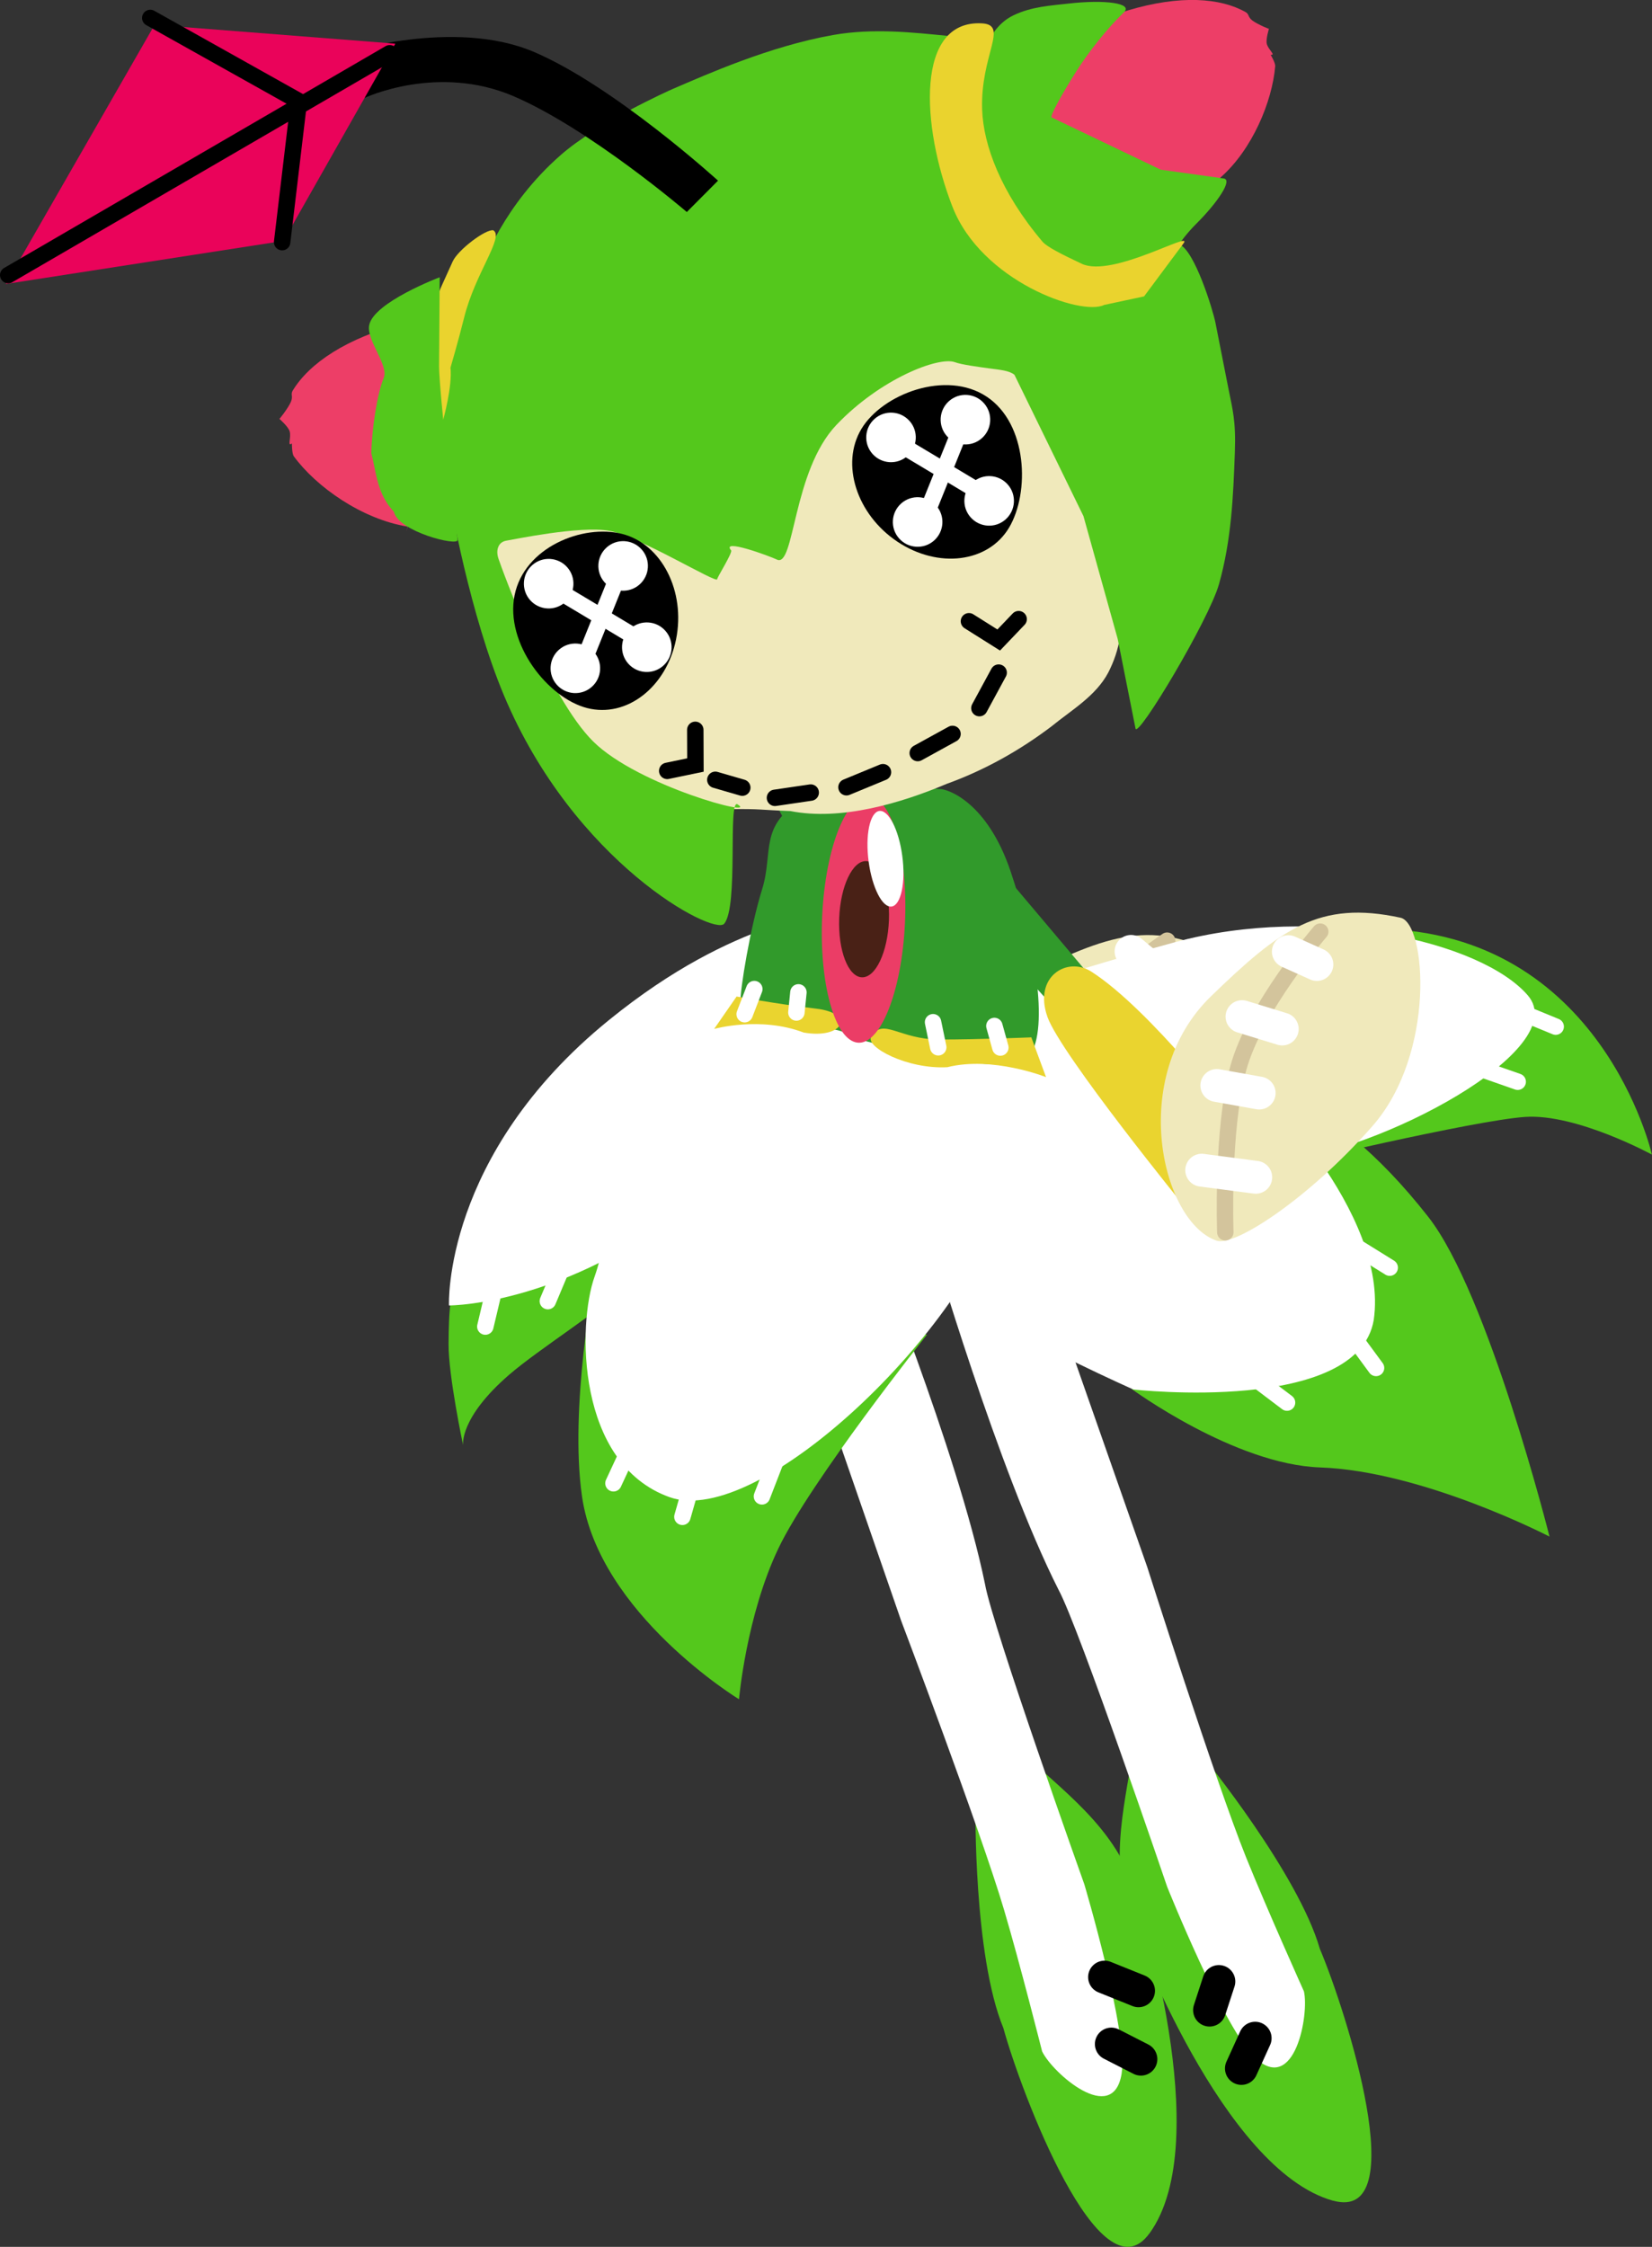 <svg version="1.1" xmlns="http://www.w3.org/2000/svg" xmlns:xlink="http://www.w3.org/1999/xlink" width="25.131" height="34.166" viewBox="0,0,25.131,34.166"><rect x="0" y="0" width="25.131" height="34.166" fill="#333333" stroke="none"/><g transform="translate(-226.686,-165.231)"><g data-paper-data="{&quot;isPaintingLayer&quot;:true}" fill-rule="nonzero" stroke-linejoin="miter" stroke-miterlimit="10" stroke-dasharray="" stroke-dashoffset="0" style="mix-blend-mode: normal"><g data-paper-data="{&quot;index&quot;:null}"><g stroke="#ffffff" stroke-width="0" stroke-linecap="butt"><path d="M238.478,177.439l0.616,-0.599l1.205,2.441l-0.642,0.35z" data-paper-data="{&quot;index&quot;:null}" fill="#319a2b"/><path d="M239.546,179.778c-0.064,-0.644 0.512,-0.827 0.816,-0.506c0.734,0.777 1.577,2.717 1.577,2.717l-1.043,1.126c0,0 -1.29,-2.736 -1.349,-3.338z" data-paper-data="{&quot;index&quot;:null}" fill="#ead42f"/><path d="M241.217,183.671c-0.716,-0.512 -0.566,-2.776 1.02,-3.577c1.31,-0.661 2.002,-0.909 3.105,-0.284c0.349,0.198 -0.097,2.134 -1.348,2.9c-1.252,0.765 -2.543,1.129 -2.777,0.961z" data-paper-data="{&quot;index&quot;:null}" fill="#f0e9bb"/></g><path d="M241.825,183.553c0,0 0.361,-1.51 0.854,-2.343c0.492,-0.833 1.762,-1.675 1.762,-1.675" data-paper-data="{&quot;index&quot;:null}" fill="none" stroke="#d3c49c" stroke-width="0.25" stroke-linecap="round"/><path d="M242.494,182.871l-0.763,-0.324" data-paper-data="{&quot;index&quot;:null}" fill="none" stroke="#ffffff" stroke-width="0.5" stroke-linecap="round"/><path d="M242.889,181.651l-0.59,-0.284" data-paper-data="{&quot;index&quot;:null}" fill="none" stroke="#ffffff" stroke-width="0.5" stroke-linecap="round"/><path d="M242.948,180.462l0.539,0.345" data-paper-data="{&quot;index&quot;:null}" fill="none" stroke="#ffffff" stroke-width="0.5" stroke-linecap="round"/><path d="M243.892,179.698l0.366,0.304" data-paper-data="{&quot;index&quot;:null}" fill="none" stroke="#ffffff" stroke-width="0.5" stroke-linecap="round"/></g><g data-paper-data="{&quot;index&quot;:null}"><g data-paper-data="{&quot;index&quot;:null}" stroke="none" stroke-width="0" stroke-linecap="butt"><path d="M251.816,182.788c0,0 -1.149,-0.626 -1.929,-0.573c-0.78,0.053 -3.66,0.738 -3.66,0.738c0,0 3.124,-1 3.284,-1.742c0.16,-0.743 -2.515,-1.866 -1.869,-1.857c3.411,0.045 4.174,3.435 4.174,3.435z" fill="#54c81c"/><path d="M240.086,180.942c0,0 2.689,-0.9 4.475,-1.384c2.164,-0.586 4.658,-0.014 5.366,0.808c0.708,0.821 -2.296,2.397 -3.765,2.51c-1.591,0.123 -6.076,-1.934 -6.076,-1.934z" fill="#ffffff"/></g><path d="M249.774,181.68l-0.843,-0.295" fill="none" stroke="#ffffff" stroke-width="0.25" stroke-linecap="round"/><path d="M249.807,180.618l0.545,0.224" fill="none" stroke="#ffffff" stroke-width="0.25" stroke-linecap="round"/></g><g data-paper-data="{&quot;index&quot;:null}"><g data-paper-data="{&quot;index&quot;:null}" stroke="none" stroke-width="0" stroke-linecap="butt"><path d="M243.897,186.348c0,0 3.153,-0.111 3.428,-1.05c0.28,-0.952 -1.761,-3.617 -1.761,-3.617c0,0 1.264,0.032 2.848,2.052c0.916,1.165 1.846,4.864 1.846,4.864c0,0 -1.922,-0.997 -3.492,-1.052c-1.304,-0.046 -2.869,-1.196 -2.869,-1.196z" fill="#54c81c"/><path d="M245.643,181.622c0.149,0.068 2.178,2.047 1.941,3.681c-0.244,1.44 -3.656,1.057 -3.656,1.057c0,0 -1.515,-0.669 -2.624,-1.351c-1.333,-0.82 -1.681,-2.579 -1.512,-3.469c0.169,-0.89 0.419,0.159 2.231,-0.402c1.365,-0.422 3.477,0.418 3.62,0.483z" fill="#ffffff"/></g><path d="M245.838,186.236l0.427,0.323" fill="none" stroke="#ffffff" stroke-width="0.25" stroke-linecap="round"/><path d="M247.619,186.032l-0.309,-0.42" fill="none" stroke="#ffffff" stroke-width="0.25" stroke-linecap="round"/><path d="M247.827,184.507l-0.658,-0.409" fill="none" stroke="#ffffff" stroke-width="0.25" stroke-linecap="round"/></g><g data-paper-data="{&quot;index&quot;:null}"><g data-paper-data="{&quot;index&quot;:null}" stroke="none" stroke-width="0" stroke-linecap="butt"><path d="M246.964,198.695c-1.681,-0.468 -3.027,-4.112 -3.027,-4.112c-0.222,-0.524 -0.245,-1.029 -0.197,-1.537c0.042,-0.442 0.139,-0.887 0.208,-1.35c0.148,-0.994 1.061,0.273 1.061,0.273c0,0 1.426,1.751 1.755,2.896c0.4,0.943 1.428,4.171 0.2,3.829z" data-paper-data="{&quot;index&quot;:null}" fill="#54c81c"/><path d="M244.133,189.043c0,0 1.035,3.252 1.507,4.426c0.32,0.794 0.882,2.043 0.882,2.043c0.081,0.351 -0.137,1.562 -0.735,1.019c-0.47,-0.427 -1.345,-2.608 -1.345,-2.608c0,0 -1.343,-3.951 -1.654,-4.52c-0.923,-1.824 -1.937,-5.302 -1.937,-5.302l1.422,-0.361l1.86,5.304z" data-paper-data="{&quot;index&quot;:null}" fill="#ffffff"/></g><path d="M245.571,196.684l0.209,-0.46" fill="none" stroke="#000000" stroke-width="0.5" stroke-linecap="round"/><path d="M245.086,195.797l0.142,-0.435" fill="none" stroke="#000000" stroke-width="0.5" stroke-linecap="round"/></g><g data-paper-data="{&quot;index&quot;:null}"><g data-paper-data="{&quot;index&quot;:null}" stroke="none" stroke-width="0" stroke-linecap="butt"><path d="M244.171,199.193c-0.75,1.031 -1.95,-2.137 -2.222,-3.125c-0.454,-1.101 -0.424,-3.36 -0.424,-3.36c0,0 -0.071,-1.559 0.662,-0.873c0.341,0.32 0.694,0.608 1.002,0.928c0.354,0.368 0.648,0.778 0.8,1.327c0,0 1.209,3.691 0.183,5.103z" data-paper-data="{&quot;index&quot;:null}" fill="#54c81c"/><path d="M240.393,189.871l-1.838,-5.312l1.339,-0.6c0,0 1.365,3.355 1.776,5.358c0.11,0.639 1.512,4.569 1.512,4.569c0,0 0.669,2.253 0.566,2.88c-0.131,0.798 -1.055,-0.016 -1.209,-0.342c0,0 -0.335,-1.328 -0.578,-2.149c-0.359,-1.213 -1.568,-4.404 -1.568,-4.404z" data-paper-data="{&quot;index&quot;:null}" fill="#ffffff"/></g><path d="M243.489,195.295l0.517,0.208" fill="none" stroke="#000000" stroke-width="0.5" stroke-linecap="round"/><path d="M244.042,196.543l-0.45,-0.23" fill="none" stroke="#000000" stroke-width="0.5" stroke-linecap="round"/></g><g data-paper-data="{&quot;index&quot;:null}"><g data-paper-data="{&quot;index&quot;:null}" stroke="none" stroke-width="0" stroke-linecap="butt"><path d="M238.651,182.115c0,0 -1.123,1.528 -2.238,2.517c-0.614,0.546 -1.528,1.112 -1.981,1.503c-0.765,0.661 -0.701,1.072 -0.701,1.072c0,0 -0.224,-1.055 -0.221,-1.537c0.003,-0.482 0.02,-0.944 0.199,-0.948c0.179,-0.004 4.942,-2.607 4.942,-2.607z" fill="#54c81c"/><path d="M237.829,182.991c-2.2,2.102 -4.313,2.091 -4.313,2.091c0,0 -0.099,-2.282 2.429,-4.336c1.976,-1.605 3.276,-1.522 3.631,-1.878c1.03,-1.037 0.906,-0.709 0.906,-0.709c0,0 0.403,1.912 -2.654,4.832z" fill="#ffffff"/></g><path d="M235.02,185.016l0.263,-0.625" fill="none" stroke="#ffffff" stroke-width="0.25" stroke-linecap="round"/><path d="M234.205,184.83l-0.136,0.573" fill="none" stroke="#ffffff" stroke-width="0.25" stroke-linecap="round"/></g><g data-paper-data="{&quot;index&quot;:null}"><g data-paper-data="{&quot;index&quot;:null}" stroke="none" stroke-width="0" stroke-linecap="butt"><path d="M237.928,191.07c0,0 -2.13,-1.298 -2.388,-3.083c-0.195,-1.35 0.191,-3.343 0.191,-3.343l5.056,0.883c0,0 -1.774,2.229 -2.261,3.252c-0.487,1.022 -0.598,2.291 -0.598,2.291z" fill="#54c81c"/><path d="M236.872,187.997c-1.423,-0.509 -1.4,-2.631 -1.141,-3.353c0.257,-0.717 0.221,-1.925 2.455,-3.658c1.523,-1.182 1.519,-2.387 1.519,-2.387l0.878,-0.044c0,0 1.925,2.791 1.359,4.891c-0.53,1.965 -3.702,5.04 -5.07,4.551z" fill="#ffffff"/></g><path d="M238.487,187.443l-0.21,0.542" fill="none" stroke="#ffffff" stroke-width="0.25" stroke-linecap="round"/><path d="M237.214,187.782l-0.147,0.514" fill="none" stroke="#ffffff" stroke-width="0.25" stroke-linecap="round"/><path d="M236.018,187.786l0.307,-0.66" fill="none" stroke="#ffffff" stroke-width="0.25" stroke-linecap="round"/></g><g data-paper-data="{&quot;index&quot;:null}"><path d="M242.35,181.289c-0.366,0.398 -2.697,-0.283 -2.697,-0.283c-0.247,-0.282 -1.677,-0.075 -1.702,-0.537c-0.01,-0.18 0.15,-1.144 0.328,-1.713c0.178,-0.569 -0.06,-0.983 0.642,-1.38c0.702,-0.397 1.907,-0.148 2.06,-0.148c0.122,0 0.723,0.198 1.079,1.254c0.356,1.056 0.594,2.364 0.29,2.807z" data-paper-data="{&quot;index&quot;:null}" fill="#319a2b" stroke="none" stroke-width="0.172" stroke-linecap="butt"/><path d="M240.977,181.038c0.613,0 1.398,-0.033 1.398,-0.033l0.224,0.605c0,0 -0.814,-0.324 -1.502,-0.151c-0.611,0.034 -1.25,-0.309 -1.158,-0.464c0.178,-0.299 0.425,0.043 1.038,0.043z" data-paper-data="{&quot;index&quot;:null}" fill="#ead42f" stroke="none" stroke-width="0" stroke-linecap="butt"/><path d="M237.891,180.384c0,0 0.605,0.113 1.213,0.185c0.608,0.072 0.411,0.469 -0.192,0.363c-0.663,-0.252 -1.362,-0.055 -1.362,-0.055l0.341,-0.492z" data-paper-data="{&quot;index&quot;:null}" fill="#ead42f" stroke="none" stroke-width="0" stroke-linecap="butt"/><path d="M240.88,180.775l0.079,0.381" fill="none" stroke="#ffffff" stroke-width="0.25" stroke-linecap="round"/><path d="M241.813,180.832l0.091,0.328" fill="none" stroke="#ffffff" stroke-width="0.25" stroke-linecap="round"/><path d="M238.832,180.321l-0.031,0.306" fill="none" stroke="#ffffff" stroke-width="0.25" stroke-linecap="round"/><path d="M238.161,180.271l-0.147,0.382" fill="none" stroke="#ffffff" stroke-width="0.25" stroke-linecap="round"/></g><g data-paper-data="{&quot;index&quot;:null}" stroke="none" stroke-linecap="butt"><path d="M239.976,177.358c0.17,0.069 0.307,0.339 0.391,0.721c0.084,0.381 0.115,0.873 0.073,1.385c-0.042,0.512 -0.15,0.948 -0.289,1.239c-0.139,0.291 -0.311,0.436 -0.481,0.367c-0.17,-0.069 -0.307,-0.34 -0.391,-0.721c-0.084,-0.381 -0.115,-0.873 -0.073,-1.385c0.042,-0.512 0.15,-0.948 0.289,-1.239c0.139,-0.291 0.311,-0.436 0.481,-0.367z" fill="#eb3d66" stroke-width="0.019"/><path d="M239.864,178.325c0.209,0.008 0.363,0.41 0.345,0.898c-0.019,0.488 -0.203,0.877 -0.412,0.869c-0.209,-0.008 -0.363,-0.41 -0.345,-0.898c0.019,-0.488 0.203,-0.877 0.412,-0.869z" fill="#492116" stroke-width="0"/><path d="M240.084,177.562c0.073,0.007 0.147,0.096 0.208,0.232c0.061,0.137 0.108,0.321 0.128,0.522c0.02,0.201 0.008,0.379 -0.027,0.506c-0.035,0.127 -0.093,0.202 -0.166,0.194c-0.073,-0.007 -0.147,-0.096 -0.207,-0.232c-0.061,-0.137 -0.108,-0.321 -0.128,-0.522c-0.02,-0.201 -0.008,-0.379 0.027,-0.506c0.035,-0.127 0.093,-0.201 0.166,-0.194z" fill="#ffffff" stroke-width="0.019"/></g><g data-paper-data="{&quot;index&quot;:null}"><g stroke="none" stroke-width="0" stroke-linecap="butt"><path d="M241.022,178.678l0.455,-0.729l1.756,2.08l-0.539,0.494z" fill="#319a2b"/><path d="M242.62,180.693c-0.217,-0.61 0.298,-0.926 0.67,-0.686c0.899,0.578 2.183,2.259 2.183,2.259l-0.742,1.344c0,0 -1.908,-2.346 -2.111,-2.916z" fill="#ead42f"/><path d="M245.198,184.098c-0.836,-0.277 -1.365,-2.483 -0.088,-3.719c1.054,-1.02 1.642,-1.462 2.881,-1.193c0.392,0.085 0.541,2.067 -0.427,3.169c-0.968,1.102 -2.093,1.833 -2.367,1.742z" fill="#f0e9bb"/></g><path d="M245.326,183.969c0,0 -0.056,-1.552 0.195,-2.486c0.251,-0.934 1.249,-2.085 1.249,-2.085" fill="none" stroke="#d3c49c" stroke-width="0.25" stroke-linecap="round"/><path d="M244.967,183.025l0.822,0.108" fill="none" stroke="#ffffff" stroke-width="0.5" stroke-linecap="round"/><path d="M245.841,181.852l-0.644,-0.115" fill="none" stroke="#ffffff" stroke-width="0.5" stroke-linecap="round"/><path d="M246.192,180.878l-0.612,-0.188" fill="none" stroke="#ffffff" stroke-width="0.5" stroke-linecap="round"/><path d="M246.285,179.702l0.434,0.195" fill="none" stroke="#ffffff" stroke-width="0.5" stroke-linecap="round"/></g><g><path d="M236.622,169.602c4.222,-1.691 5.455,1.272 5.695,1.384c0.206,0.172 0.293,0.444 0.407,0.678c0.371,0.875 0.653,1.783 0.943,2.687c0.139,0.364 0.051,0.769 -0.121,1.106c-0.19,0.359 -0.559,0.57 -0.865,0.82c-0.486,0.368 -1.021,0.667 -1.595,0.874c-0.691,0.292 -1.604,0.565 -2.377,0.413c-0.493,-0.018 -0.424,-0.035 -0.923,-0.029c-1.053,-0.125 -2.003,-0.731 -2.678,-1.533c-0.408,-0.477 -0.743,-1.032 -0.917,-1.638c-0.059,-0.261 -1.071,-3.361 2.429,-4.763z" data-paper-data="{&quot;index&quot;:null}" fill="#f0e9bb" stroke="none" stroke-width="0.172" stroke-linecap="butt"/><path d="M232.852,170.139c0.677,0.186 -0.078,3.673 0.032,3.099c-0.695,-0.113 -1.389,-0.605 -1.728,-1.068c-0.031,-0.042 -0.029,-0.196 -0.029,-0.196c-0.076,0.057 -0.006,-0.093 -0.035,-0.185c-0.022,-0.073 -0.157,-0.19 -0.157,-0.19c-0.027,0.044 0.131,-0.153 0.176,-0.257c0.037,-0.086 -0.008,-0.113 0.028,-0.172c0.251,-0.412 0.81,-0.799 1.712,-1.032z" data-paper-data="{&quot;index&quot;:null}" fill="#ed3e67" stroke="none" stroke-width="0.172" stroke-linecap="butt"/><path d="M242.116,170.928c-0.085,-0.064 -0.209,-0.072 -0.394,-0.097c-0.139,-0.019 -0.41,-0.055 -0.508,-0.092c-0.248,-0.092 -1.134,0.25 -1.804,0.953c-0.669,0.703 -0.635,2.179 -0.905,2.048c-0.103,-0.05 -0.859,-0.33 -0.697,-0.14c0.027,0.031 -0.212,0.409 -0.212,0.438c-0,0.076 -1.188,-0.653 -1.639,-0.735c-0.45,-0.082 -1.47,0.135 -1.561,0.148c-0.136,0.019 -0.17,0.15 -0.127,0.276c0.054,0.16 0.759,2.108 1.445,2.783c0.687,0.675 2.528,1.163 2.192,0.952c-0.152,-0.095 0.019,1.557 -0.204,1.816c-0.159,0.185 -2.284,-0.929 -3.351,-3.476c-0.507,-1.21 -0.818,-2.891 -0.86,-3.249l-0.082,-0.7c0.019,-0.875 0.211,-1.727 0.6,-2.551c0.025,-0.053 0.33,-0.948 1.212,-1.718c0.557,-0.486 1.625,-0.969 1.71,-1.005c0.496,-0.212 1.456,-0.643 2.425,-0.815c0.616,-0.11 1.236,-0.037 1.742,0.012c0.091,0.009 -0.312,1.31 -0.226,1.314c0.042,0.002 0.199,1.004 0.244,1.087l0.296,0.557c0.299,0.563 1.081,0.943 1.209,0.981c0.176,0.052 0.764,0.189 0.917,0.13l0.518,-0.198c0.071,-0.027 0.5,-0.725 0.567,-0.701c0.234,0.082 0.516,1.004 0.553,1.193l0.196,0.994c0.063,0.32 0.117,0.493 0.099,0.977c-0.024,0.664 -0.051,1.328 -0.241,2.003c-0.154,0.546 -1.238,2.356 -1.27,2.196l-0.271,-1.362l-0.521,-1.868l-1.05,-2.149z" data-paper-data="{&quot;index&quot;:null}" fill="#54c81c" stroke="none" stroke-width="0.172" stroke-linecap="butt"/><path d="M245.255,167.929c-0.82,0.721 -2.886,-0.765 -2.886,-0.765c-0.149,-0.361 0.429,-1.462 1.475,-1.775c0.8,-0.239 1.408,-0.19 1.791,0.026c0.055,0.031 0.033,0.074 0.101,0.127c0.083,0.063 0.295,0.148 0.254,0.126c0,0 -0.05,0.16 -0.033,0.229c0.021,0.088 0.144,0.177 0.059,0.167c0,0 0.073,0.124 0.069,0.173c-0.045,0.539 -0.35,1.269 -0.83,1.691z" data-paper-data="{&quot;index&quot;:null}" fill="#ed3e67" stroke="none" stroke-width="0.172" stroke-linecap="butt"/><path d="M241.9,168.111c0.118,0.026 -0.203,-0.485 -0.301,-1.073c-0.105,-0.628 0.022,-1.342 0.504,-1.574c0.278,-0.134 0.571,-0.148 0.84,-0.179c0.554,-0.063 0.986,-0.005 0.84,0.134c-0.248,0.236 -0.539,0.605 -0.719,0.889c-0.256,0.404 -0.407,0.696 -0.381,0.708l1.66,0.795l0.953,0.133c0.155,0.013 -0.095,0.375 -0.414,0.692c-0.275,0.274 -0.422,0.576 -0.524,0.659c-0.454,0.373 -0.486,0.103 -1.23,0.025c-0.433,-0.045 -1.405,-1.248 -1.228,-1.208z" data-paper-data="{&quot;index&quot;:null}" fill="#54c81c" stroke="none" stroke-width="0.172" stroke-linecap="butt"/><path d="M241.174,168.372c-0.48,-1.238 -0.558,-2.839 0.447,-2.786c0.421,0.022 -0.024,0.478 0.006,1.315c0.019,0.533 0.281,1.254 0.918,2.005c0.067,0.079 0.293,0.193 0.597,0.336c0.466,0.219 1.702,-0.518 1.549,-0.311l-0.601,0.807l-0.607,0.13c-0.348,0.174 -1.868,-0.361 -2.308,-1.494z" data-paper-data="{&quot;index&quot;:null}" fill="#ead32e" stroke="none" stroke-width="0.172" stroke-linecap="butt"/><path d="M233.539,170.819c0.032,0.285 -0.111,0.796 -0.111,0.796c-0.091,-0.108 -0.058,-0.36 -0.107,-0.47c-0.114,-0.255 -0.192,-0.96 0.091,-1.584l0.161,-0.355c0.079,-0.175 0.501,-0.494 0.617,-0.473c0.171,0.1 -0.276,0.651 -0.444,1.33c-0.08,0.325 -0.206,0.756 -0.206,0.756z" data-paper-data="{&quot;index&quot;:null}" fill="#ead32e" stroke="none" stroke-width="0.172" stroke-linecap="butt"/><path d="M233.365,170.803c-0.001,0.154 0.066,0.883 0.11,1.238l0.172,1.4c0.013,0.103 -0.903,-0.126 -0.969,-0.428c-0.255,-0.269 -0.265,-0.586 -0.343,-0.889c0.007,-0.37 0.088,-0.902 0.188,-1.145c0.081,-0.196 -0.264,-0.57 -0.221,-0.802c0.065,-0.349 1.073,-0.73 1.073,-0.73z" data-paper-data="{&quot;index&quot;:null}" fill="#54c81c" stroke="none" stroke-width="0.172" stroke-linecap="butt"/><path d="M241.698,171.264c0.621,0.414 0.655,1.459 0.338,1.991c-0.317,0.532 -1.077,0.627 -1.698,0.213c-0.621,-0.414 -0.867,-1.181 -0.549,-1.713c0.317,-0.532 1.289,-0.905 1.909,-0.491z" fill="#000000" stroke="none" stroke-width="0" stroke-linecap="butt"/><path d="M234.514,174.283c0.147,-0.731 1.037,-1.086 1.637,-0.933c0.6,0.153 0.967,0.87 0.82,1.601c-0.147,0.731 -0.753,1.2 -1.353,1.047c-0.6,-0.153 -1.251,-0.985 -1.104,-1.716z" data-paper-data="{&quot;index&quot;:null}" fill="#000000" stroke="none" stroke-width="0" stroke-linecap="butt"/><path d="M241.878,175.459l-0.293,0.54" fill="none" stroke="#000000" stroke-width="0.25" stroke-linecap="round"/><path d="M240.647,176.682l0.529,-0.291" fill="none" stroke="#000000" stroke-width="0.25" stroke-linecap="round"/><path d="M239.563,177.202l0.555,-0.229" fill="none" stroke="#000000" stroke-width="0.25" stroke-linecap="round"/><path d="M238.475,177.363l0.544,-0.08" fill="none" stroke="#000000" stroke-width="0.25" stroke-linecap="round"/><path d="M237.978,177.208l-0.41,-0.119" fill="none" stroke="#000000" stroke-width="0.25" stroke-linecap="round"/><path d="M242.182,174.646l-0.303,0.317l-0.453,-0.285" fill="none" stroke="#000000" stroke-width="0.25" stroke-linecap="round"/><path d="M237.263,176.329l0.002,0.535l-0.429,0.089" data-paper-data="{&quot;index&quot;:null}" fill="none" stroke="#000000" stroke-width="0.25" stroke-linecap="round"/><path d="M241.319,171.706l-0.573,1.42" fill="none" stroke="#ffffff" stroke-width="0.25" stroke-linecap="round"/><path d="M241.736,172.8l-1.357,-0.812" fill="none" stroke="#ffffff" stroke-width="0.25" stroke-linecap="round"/><path d="M241.622,171.895c-0.156,0.138 -0.394,0.123 -0.532,-0.033c-0.138,-0.156 -0.123,-0.394 0.033,-0.532c0.156,-0.138 0.394,-0.123 0.532,0.033c0.138,0.156 0.123,0.394 -0.033,0.532z" fill="#ffffff" stroke="none" stroke-width="0" stroke-linecap="butt"/><path d="M240.895,173.451c-0.156,0.138 -0.394,0.123 -0.532,-0.033c-0.138,-0.156 -0.123,-0.394 0.033,-0.532c0.156,-0.138 0.394,-0.123 0.532,0.033c0.138,0.156 0.123,0.394 -0.033,0.532z" fill="#ffffff" stroke="none" stroke-width="0" stroke-linecap="butt"/><path d="M240.49,172.165c-0.156,0.138 -0.394,0.123 -0.532,-0.033c-0.138,-0.156 -0.123,-0.394 0.033,-0.532c0.156,-0.138 0.394,-0.123 0.532,0.033c0.138,0.156 0.123,0.394 -0.033,0.532z" fill="#ffffff" stroke="none" stroke-width="0" stroke-linecap="butt"/><path d="M241.983,173.13c-0.156,0.138 -0.394,0.123 -0.532,-0.033c-0.138,-0.156 -0.123,-0.394 0.033,-0.532c0.156,-0.138 0.394,-0.123 0.532,0.033c0.138,0.156 0.123,0.394 -0.033,0.532z" fill="#ffffff" stroke="none" stroke-width="0" stroke-linecap="butt"/><path d="M235.538,175.351l0.573,-1.42" fill="none" stroke="#ffffff" stroke-width="0.25" stroke-linecap="round"/><path d="M235.172,174.213l1.357,0.812" fill="none" stroke="#ffffff" stroke-width="0.25" stroke-linecap="round"/><path d="M236.415,174.119c-0.156,0.138 -0.394,0.123 -0.532,-0.033c-0.138,-0.156 -0.123,-0.394 0.033,-0.532c0.156,-0.138 0.394,-0.123 0.532,0.033c0.138,0.156 0.123,0.394 -0.033,0.532z" fill="#ffffff" stroke="none" stroke-width="0" stroke-linecap="butt"/><path d="M235.688,175.676c-0.156,0.138 -0.394,0.123 -0.532,-0.033c-0.138,-0.156 -0.123,-0.394 0.033,-0.532c0.156,-0.138 0.394,-0.123 0.532,0.033c0.138,0.156 0.123,0.394 -0.033,0.532z" fill="#ffffff" stroke="none" stroke-width="0" stroke-linecap="butt"/><path d="M235.282,174.389c-0.156,0.138 -0.394,0.123 -0.532,-0.033c-0.138,-0.156 -0.123,-0.394 0.033,-0.532c0.156,-0.138 0.394,-0.123 0.532,0.033c0.138,0.156 0.123,0.394 -0.033,0.532z" fill="#ffffff" stroke="none" stroke-width="0" stroke-linecap="butt"/><path d="M236.775,175.355c-0.156,0.138 -0.394,0.123 -0.532,-0.033c-0.138,-0.156 -0.123,-0.394 0.033,-0.532c0.156,-0.138 0.394,-0.123 0.532,0.033c0.138,0.156 0.123,0.394 -0.033,0.532z" fill="#ffffff" stroke="none" stroke-width="0" stroke-linecap="butt"/></g><g><path d="M237.134,168.455c0,0 -1.466,-1.256 -2.628,-1.758c-1.162,-0.502 -2.271,0.022 -2.271,0.022l-0.323,-0.679c0,0 1.676,-0.542 2.9,-0.018c1.224,0.524 2.797,1.956 2.797,1.956z" fill="#000000" stroke="none" stroke-width="0" stroke-linecap="butt"/><path d="M230.999,168.894l-4.224,0.655l2.263,-3.941l3.662,0.287z" fill="#ea035a" stroke="none" stroke-width="0" stroke-linecap="butt"/><path d="M232.614,166.041l-5.803,3.373" fill="none" stroke="#000000" stroke-width="0.25" stroke-linecap="round"/><path d="M228.972,165.504l2.261,1.266l-0.255,2.143" fill="none" stroke="#000000" stroke-width="0.25" stroke-linecap="round"/></g></g></g></svg>